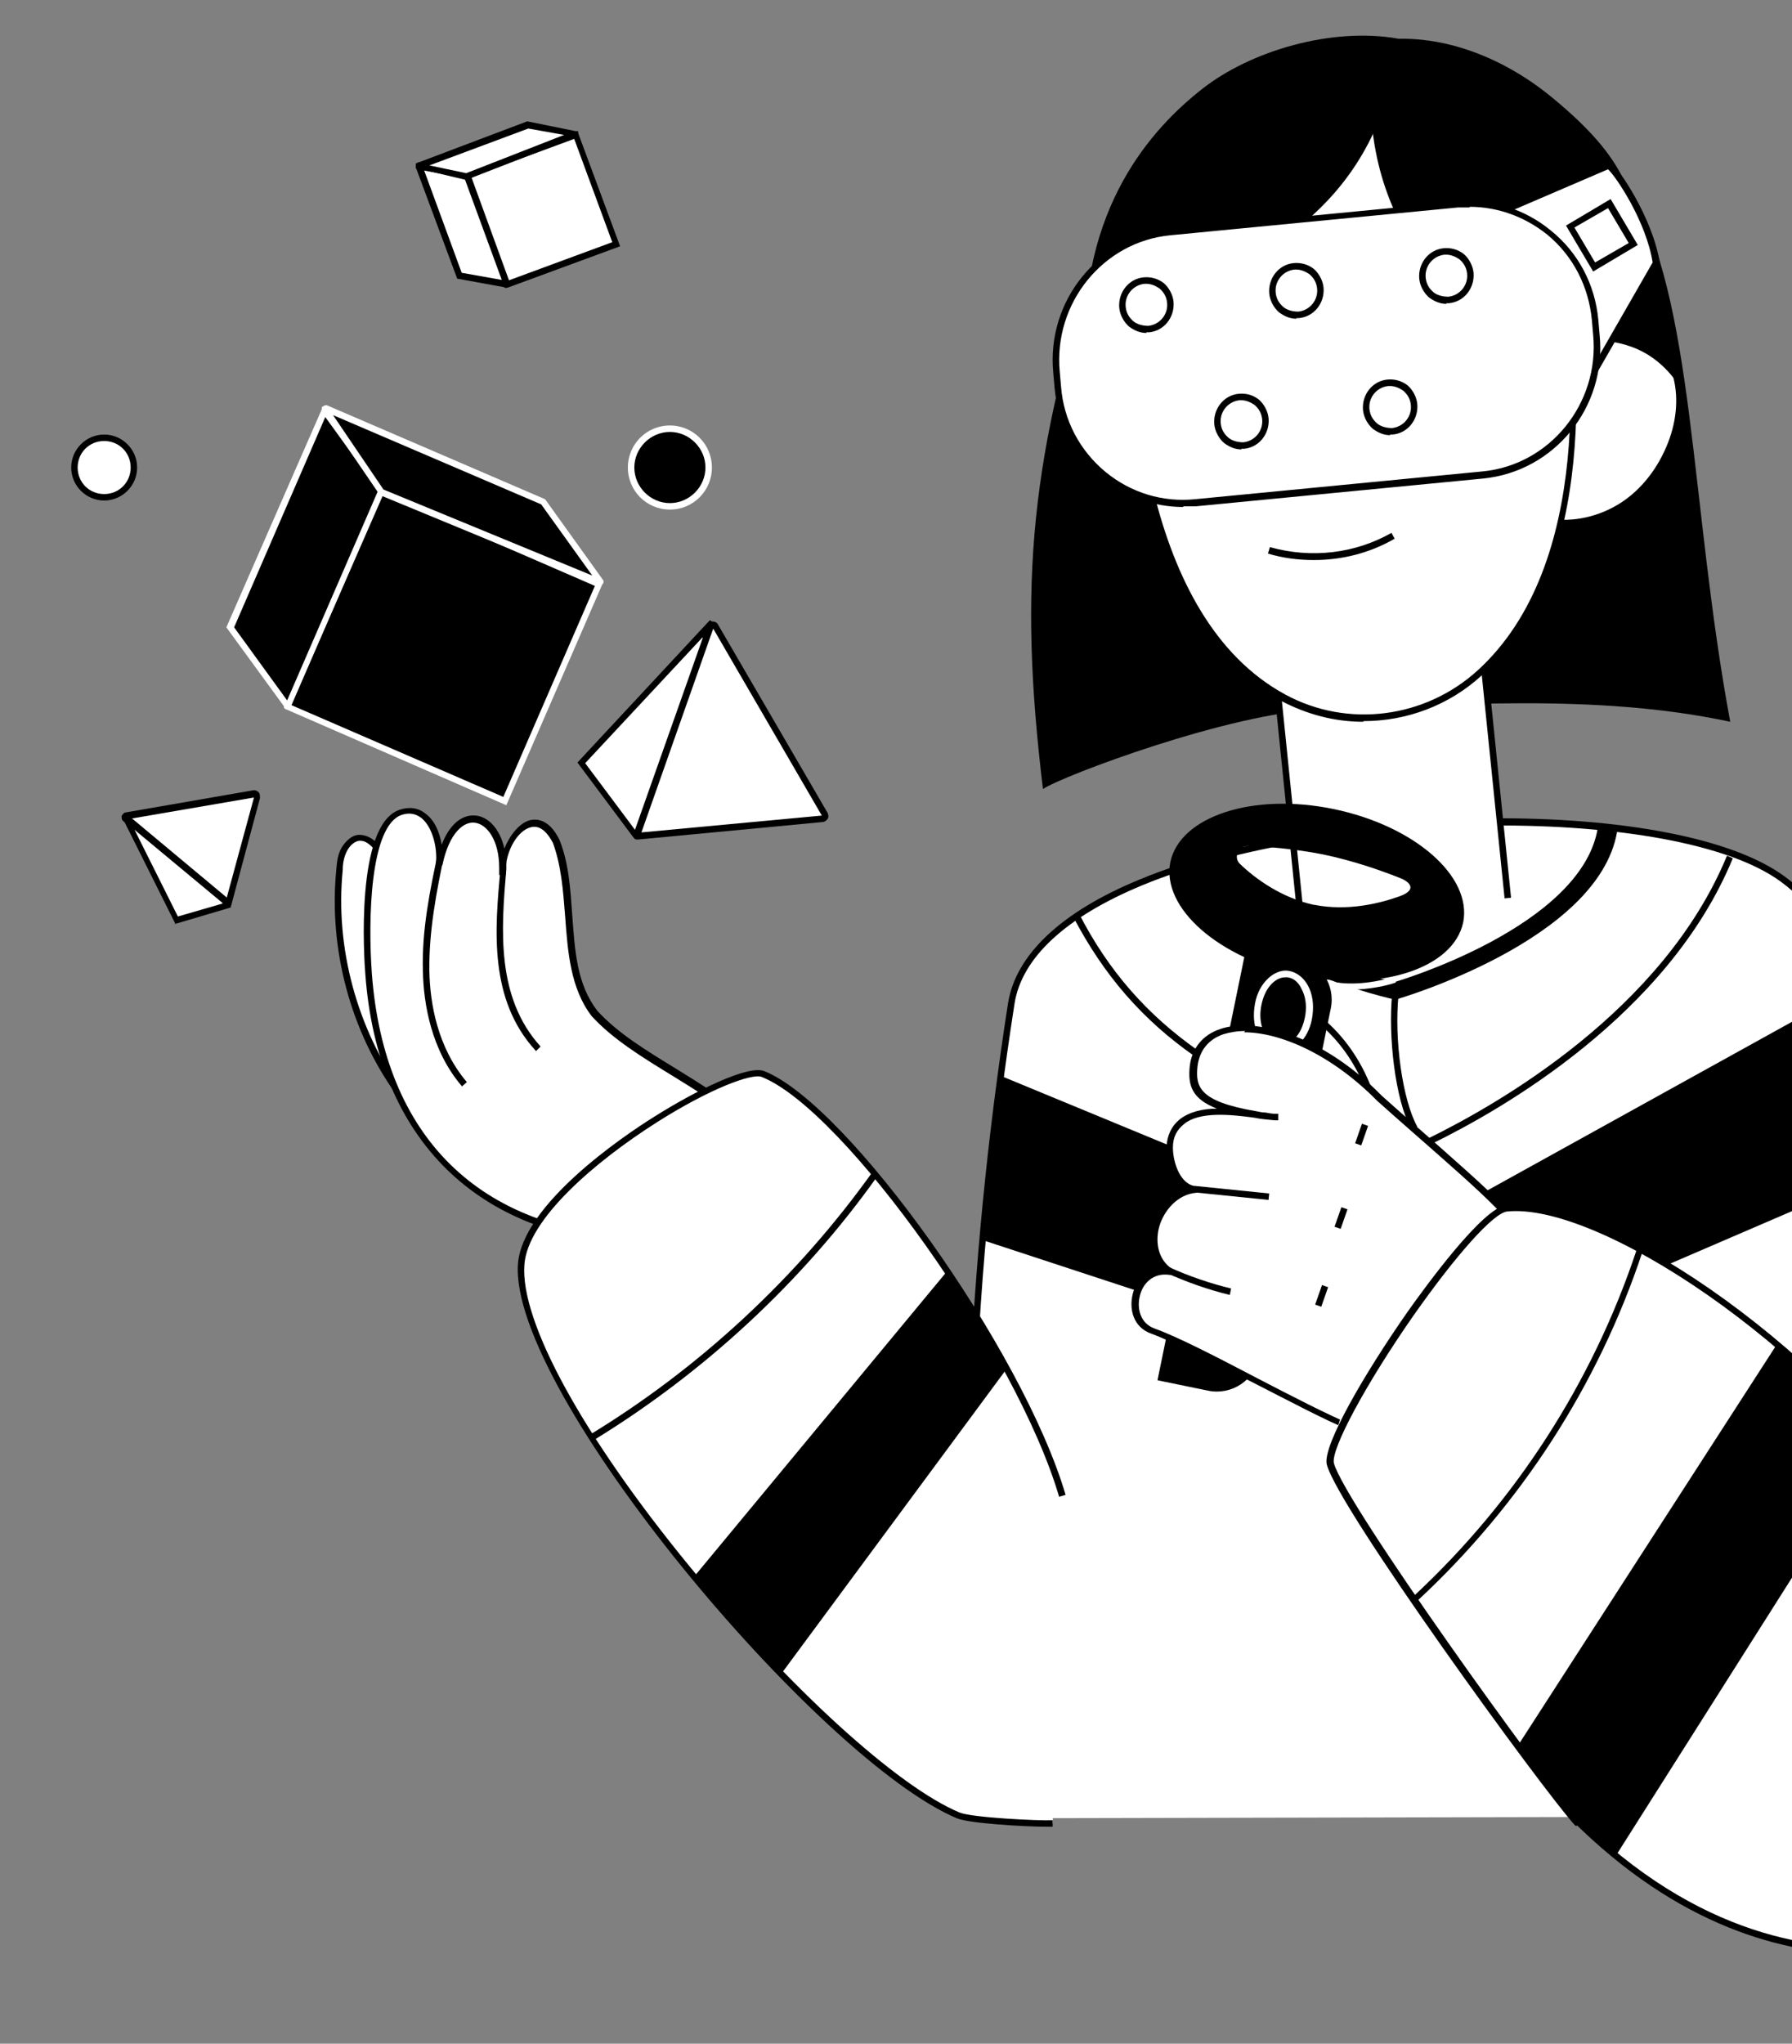<svg width="665" height="758" viewBox="0 0 665 758" fill="none" xmlns="http://www.w3.org/2000/svg">
<rect x="0" y="0" width="665" height="758" fill="#808080" stroke="none"/>
<g clip-path="url(#clip0_2986_150)">
<path d="M145.903 329.362C146.383 326.724 141.824 311.607 134.145 310.889C131.507 310.648 129.107 312.807 127.907 314.965C126.707 317.365 126.228 320.006 125.99 322.644C123.111 351.679 131.266 381.91 148.3 405.665L145.903 329.362Z" fill="white"/>
<path d="M147.342 406.385L149.262 404.944C132.466 381.43 124.307 351.437 127.187 322.644C127.187 320.244 127.669 317.606 128.866 315.448C129.828 313.527 131.986 311.607 133.907 311.848C135.824 311.848 137.745 313.527 139.666 315.927C143.262 320.727 144.942 327.682 144.704 329.123L147.103 329.603C147.583 327.444 145.424 319.765 141.583 314.727C139.424 311.607 136.786 309.927 134.145 309.689C130.786 309.21 128.148 312.089 126.707 314.486C125.269 317.127 125.028 319.765 124.79 322.644C121.91 351.917 130.066 382.63 147.342 406.385Z" fill="black"/>
<path d="M237.555 460.13C180.931 457.733 141.583 425.34 136.786 361.037C135.107 340.161 136.066 305.13 148.783 301.051C159.579 297.451 163.897 311.848 162.938 320.486C168.217 294.093 187.649 301.051 186.452 324.086C185.731 310.889 198.448 296.251 206.124 311.607C214.042 332.244 206.845 358.158 220.521 375.672C242.355 399.426 286.742 408.064 292.5 444.775C271.145 454.133 250.752 460.371 237.314 459.892L237.555 460.13Z" fill="white"/>
<path d="M239.476 461.33C251.952 461.33 269.945 456.292 293.218 446.216L294.179 445.733V444.775C290.341 420.54 270.186 408.303 250.752 396.306C240.193 389.83 229.397 383.351 221.721 374.951C214.042 365.113 213.324 352.637 212.362 339.441C211.645 329.844 211.162 320.244 207.566 311.368C203.724 303.689 199.166 303.689 196.769 304.169C192.928 305.13 189.331 309.448 187.169 314.727C185.49 307.289 181.172 302.969 176.614 302.489C172.296 302.01 167.255 304.651 163.897 313.289C163.179 308.727 161.259 304.169 157.9 301.769C155.259 299.61 151.9 299.131 148.303 300.331C131.748 305.848 135.107 355.758 135.586 361.516C140.145 422.699 177.334 459.171 237.314 461.571C238.035 461.571 238.755 461.571 239.235 461.571L239.476 461.33ZM291.3 444.295C268.028 454.371 249.311 459.412 237.555 458.933C177.814 456.533 142.545 421.74 137.986 361.037C136.545 341.12 137.266 306.33 149.021 302.251C151.9 301.289 154.3 301.769 156.459 303.451C160.538 306.81 162.459 314.727 161.738 320.486L164.138 320.965C166.776 308.489 172.293 304.651 176.135 305.13C180.693 305.61 185.252 311.607 185.252 321.924C185.252 322.886 185.252 323.606 185.252 324.565H187.652C187.652 323.606 187.652 322.886 187.652 321.924C188.131 314.968 192.21 308.01 197.007 306.81C200.848 305.848 203.486 309.448 205.166 312.568C208.283 320.965 209.004 330.562 209.724 339.92C210.683 352.878 211.645 366.554 219.562 376.872C227.479 385.509 238.514 392.227 249.073 398.706C267.786 410.223 287.221 421.981 291.059 444.536L291.3 444.295Z" fill="black"/>
<path d="M171.335 403.026L173.255 401.347C162.217 388.389 159.579 371.833 159.338 360.316C159.1 345.44 161.979 330.562 165.097 315.927L162.697 315.448C159.579 330.082 156.459 344.958 156.938 360.316C157.179 372.313 160.059 389.589 171.335 402.785V403.026ZM198.928 389.83L200.607 388.147C184.052 369.913 185.972 344.72 187.89 322.406V319.765H185.731V322.165C183.572 344.958 181.414 370.633 198.686 389.589L198.928 389.83Z" fill="black"/>
<path d="M228.438 90.383L213.562 49.833L173.014 64.709L187.649 105.259L228.2 90.383H228.438Z" fill="white"/>
<path d="M187.89 106.698H188.369L230.117 91.342L214.283 48.633L171.576 64.469L186.931 106.458L187.89 106.938V106.698ZM227 89.903L188.61 104.059L174.693 65.669L213.083 51.512L227.238 89.903H227Z" fill="black"/>
<path d="M187.89 105.259L173.255 65.189L155.738 62.07L170.617 102.62L187.89 105.739C187.89 105.739 188.131 105.739 187.89 105.499V105.259Z" fill="white"/>
<path d="M188.131 106.699L188.849 105.979C189.09 105.499 189.331 105.019 189.09 104.539L174.214 63.749H173.493L155.259 60.15L154.3 61.35V62.07L169.655 103.34L188.131 106.699ZM172.296 65.909L186.211 103.82L171.335 101.18L157.421 63.269L172.296 65.909Z" fill="black"/>
<path d="M213.321 49.353L195.807 45.994L155.259 61.11L173.014 64.949L213.321 49.353Z" fill="white"/>
<path d="M173.255 66.628L214.521 50.553V48.633H213.562L195.807 45.034H195.569L154.3 60.63V62.55H155.259L173.493 66.868L173.255 66.628ZM209.245 50.072L173.014 64.229L159.338 61.35L196.048 47.673L209.483 50.072H209.245ZM248.593 187.798C240.642 187.798 234.197 181.353 234.197 173.402C234.197 165.451 240.642 159.005 248.593 159.005C256.544 159.005 262.99 165.451 262.99 173.402C262.99 181.353 256.544 187.798 248.593 187.798Z" fill="black"/>
<path d="M248.593 188.998C257.231 188.998 264.187 182.04 264.187 173.402C264.187 164.764 257.231 157.806 248.593 157.806C239.955 157.806 232.997 164.764 232.997 173.402C232.997 182.04 239.955 188.998 248.593 188.998ZM248.593 160.206C255.79 160.206 261.79 166.204 261.79 173.402C261.79 180.6 255.79 186.599 248.593 186.599C241.393 186.599 235.397 180.6 235.397 173.402C235.397 166.204 241.393 160.206 248.593 160.206ZM38.655 184.439C32.558 184.439 27.617 179.498 27.617 173.402C27.617 167.306 32.558 162.365 38.655 162.365C44.749 162.365 49.69 167.306 49.69 173.402C49.69 179.498 44.749 184.439 38.655 184.439Z" fill="white"/>
<path d="M38.655 185.639C45.373 185.639 50.89 180.12 50.89 173.402C50.89 166.684 45.373 161.165 38.655 161.165C31.935 161.165 26.417 166.684 26.417 173.402C26.417 180.12 31.935 185.639 38.655 185.639ZM38.655 163.564C44.172 163.564 48.49 167.883 48.49 173.402C48.49 178.92 44.172 183.24 38.655 183.24C33.135 183.24 28.817 178.92 28.817 173.402C28.817 167.883 33.135 163.564 38.655 163.564ZM187.411 296.972L222.441 216.352L141.824 181.32L106.793 261.462C106.793 261.462 106.793 261.7 106.793 261.941L187.411 296.972Z" fill="black"/>
<path d="M106.314 263.141L187.89 298.651L223.879 215.872L141.104 179.881L105.355 261.7V262.42C105.593 262.9 106.073 263.141 106.314 263.141ZM186.69 295.531L107.993 261.462L142.304 183.24L220.762 217.311L186.69 295.772V295.531Z" fill="white"/>
<path d="M107.035 261.7L141.583 182.04C141.583 182.04 141.583 181.8 141.583 181.56L120.469 152.287L85.441 232.907L106.314 261.7C106.314 261.941 106.793 261.7 107.035 261.7Z" fill="black"/>
<path d="M106.073 262.9C106.314 262.9 106.555 262.9 106.793 262.9C107.273 262.9 107.755 262.42 107.993 261.941L142.545 182.28C142.545 181.8 142.545 181.08 142.545 180.6L120.949 150.847H119.51V151.567L84 232.669L105.355 261.941C105.355 261.941 105.835 262.42 106.073 262.42V262.9ZM140.383 181.8L106.555 259.779L86.879 232.669L120.71 154.686L140.383 181.8Z" fill="white"/>
<path d="M222.679 215.392L201.566 185.879L120.948 151.328C120.948 151.328 120.469 151.327 120.71 151.567L141.583 182.04L222.679 215.392C222.679 215.392 223.159 215.392 222.921 215.152L222.679 215.392Z" fill="black"/>
<path d="M140.624 183.479L221.959 217.072C222.441 217.31 223.159 217.072 223.638 216.59C224.121 216.111 224.121 215.391 223.638 214.912L202.286 185.159L121.431 150.368C120.948 150.128 120.231 150.368 119.748 150.848C119.269 151.327 119.269 152.047 119.748 152.527L140.862 183.479H140.624ZM219.8 213.472L142.303 181.56L123.589 153.967L200.845 187.078L219.8 213.472Z" fill="white"/>
<path d="M408.866 88.223C381.993 168.123 377.914 217.072 387.031 292.651C393.99 287.855 457.093 264.1 490.203 263.141C537.228 261.7 591.693 256.903 642.078 267.7C611.847 105.019 649.995 -36.546 408.866 88.463V88.223Z" fill="black"/>
<path d="M584.014 674.159C671.109 761.255 756.284 708.711 765.161 700.073C843.139 622.091 721.254 369.913 661.512 326.003C607.527 286.413 386.073 302.489 375.276 372.072C359.441 474.047 356.321 570.984 363.038 674.397L584.254 673.918L584.014 674.159Z" fill="white"/>
<path d="M691.264 724.787C695.822 724.787 699.901 724.787 703.979 724.066C736.61 720.707 760.843 705.832 765.882 700.79C785.796 680.877 794.194 648.963 790.835 605.777C782.677 498.522 705.899 356.958 662.232 325.044C622.403 295.772 494.759 296.493 422.783 326.244C393.749 338.241 376.955 354.078 374.076 372.072C358.721 470.93 354.883 567.146 361.838 674.639H364.238C357.279 566.905 361.121 470.929 376.476 372.313C379.114 355.278 395.431 340.161 423.741 328.403C493.8 299.372 622.163 298.651 660.792 326.965C703.259 358.158 780.517 501.402 788.435 606.015C791.794 648.484 783.636 679.918 764.202 699.111C744.768 718.307 738.529 718.307 703.74 721.666C674.468 724.545 630.081 718.549 584.734 673.198L583.055 674.877C622.883 714.708 662.232 724.787 691.264 724.787Z" fill="black"/>
<path d="M694.382 362.716L518.752 459.892L371.197 398.947L364.479 459.892L520.914 511.24L729.892 421.261L694.382 362.716Z" fill="black"/>
<path d="M550.101 232.965L560.235 332.745L483.373 340.552L473.239 240.772L550.101 232.965Z" fill="white"/>
<path d="M481.565 341.12L483.962 340.882L473.886 242.265L548.266 234.586L558.342 333.203L560.741 332.962L550.424 231.948L471.248 240.107L481.565 341.12Z" fill="black"/>
<path d="M581.376 126.853C586.654 119.895 596.731 117.495 604.889 120.375C613.046 123.254 619.284 130.692 621.684 139.09C624.083 147.488 623.123 156.606 620.004 164.764C616.405 174.121 610.167 182.519 601.77 187.798C593.372 193.317 582.815 195.476 573.218 193.557C583.055 172.922 586.414 149.408 581.376 126.853Z" fill="white"/>
<path d="M580.415 195.236C588.093 195.236 596.011 192.837 602.728 188.518C611.126 183.239 617.844 174.842 621.443 164.764C624.802 155.646 625.522 146.289 623.122 138.37C620.483 129.253 613.765 121.815 605.607 118.935C596.49 115.816 586.174 118.695 580.655 125.894V126.853C585.214 148.208 582.335 171.482 572.258 192.837L571.538 194.277H572.978C575.377 194.996 577.776 195.236 580.176 195.236H580.415ZM597.93 120.135C600.329 120.135 602.489 120.615 604.648 121.335C612.086 123.974 618.324 130.692 620.723 139.09C622.883 146.528 622.403 155.406 619.044 164.044C615.445 173.402 609.207 181.56 601.289 186.598C593.372 191.637 583.775 193.797 574.897 192.357C584.495 171.242 587.374 147.968 582.575 126.853C586.174 122.534 591.692 120.135 597.691 120.135H597.93Z" fill="black"/>
<path d="M579.696 97.821C587.374 145.089 588.094 213.712 548.986 249.462C528.831 267.7 500.038 271.779 476.045 258.821C425.662 231.707 417.745 152.527 418.462 103.099C418.462 92.782 421.342 82.705 426.38 73.827C466.21 4.244 561.701 12.162 579.456 97.821H579.696Z" fill="white"/>
<path d="M506.038 267.458C521.873 267.458 537.707 261.7 549.945 250.424C593.852 210.353 586.174 130.212 580.896 97.821C572.738 58.71 547.786 32.317 513.714 26.798C479.407 21.28 444.855 39.515 425.662 73.347C420.621 82.225 417.742 92.542 417.503 103.1C416.545 149.648 423.021 231.707 475.566 260.02C485.162 265.058 495.48 267.7 505.797 267.7L506.038 267.458ZM578.736 98.061C584.014 130.213 591.453 209.153 548.504 248.503C528.831 266.5 500.038 270.099 477.007 257.62C423.741 228.828 419.424 139.81 420.142 102.86C420.142 92.782 423.021 82.704 428.059 74.307C446.776 41.435 480.365 23.679 513.714 28.958C546.586 34.236 571.058 59.91 578.976 98.061H578.736Z" fill="black"/>
<path d="M487.562 173.402L488.521 171.242C484.445 169.563 480.604 167.164 477.486 164.044C487.803 155.886 494.521 143.17 495.238 129.973C495.959 116.296 490.442 102.619 480.366 93.262L478.686 94.942C488.283 103.819 493.559 116.776 492.841 129.733C492.121 142.69 485.404 155.166 475.086 162.845L473.886 163.564L474.845 164.524C478.445 168.363 483.004 171.242 487.803 173.402H487.562ZM518.514 14.561C515.876 49.593 497.879 70.707 484.683 81.984C465.969 97.82 424.941 132.852 402.628 132.852C400.228 76.706 428.059 47.193 446.055 33.036C464.049 18.88 494.041 10.002 518.752 14.321L518.514 14.561ZM487.562 207.714C498.121 207.714 508.438 205.074 517.555 199.795L516.355 197.636C502.917 205.314 486.604 207.234 471.248 202.915L470.528 205.314C476.045 206.994 481.804 207.714 487.562 207.714ZM457.331 142.929C453.224 142.929 449.893 139.599 449.893 135.491C449.893 131.383 453.224 128.053 457.331 128.053C461.438 128.053 464.769 131.383 464.769 135.491C464.769 139.599 461.438 142.929 457.331 142.929ZM526.431 139.81C522.324 139.81 518.993 136.48 518.993 132.372C518.993 128.264 522.324 124.934 526.431 124.934C530.538 124.934 533.869 128.264 533.869 132.372C533.869 136.48 530.538 139.81 526.431 139.81ZM518.273 370.633C518.273 370.633 593.132 349.037 600.09 308.489L592.892 307.289C586.654 343.999 517.793 364.154 517.793 364.154C517.793 364.154 460.69 353.596 448.455 318.565L441.497 320.485C452.052 357.196 518.273 370.872 518.273 370.872V370.633Z" fill="black"/>
<path d="M510.596 15.041C533.869 11.682 557.383 21.04 575.377 35.676C605.368 60.15 604.888 72.387 611.606 94.701C618.324 117.016 616.165 111.257 622.403 141.97C602.488 114.137 571.778 133.812 554.262 122.055C538.186 111.257 500.038 77.426 510.355 15.041H510.596Z" fill="black"/>
<path d="M508.676 405.664C505.317 395.588 499.079 386.468 491.162 379.271C488.521 376.871 485.162 374.713 481.804 375.433C478.445 376.151 476.045 379.512 475.086 382.871C473.645 387.43 473.645 392.227 475.086 396.547C475.807 399.185 477.007 401.826 479.404 403.026C480.845 403.744 482.762 403.985 484.442 403.985C492.121 404.226 499.559 404.706 508.676 405.664Z" fill="white"/>
<path d="M510.355 407.106L509.635 405.423C506.038 395.106 500.038 385.751 491.88 378.551C489.483 376.392 485.642 373.513 481.565 374.472C476.766 375.433 474.607 380.71 473.886 382.871C472.448 387.43 472.448 392.709 473.886 397.268C474.845 400.865 476.524 403.265 478.924 404.465C480.845 405.426 482.762 405.423 484.442 405.423C491.88 405.665 499.559 406.144 508.435 407.106H510.355ZM483.245 376.633C485.404 376.633 487.803 377.83 490.442 380.471C497.879 386.951 503.397 395.347 506.997 404.706C498.838 403.744 491.641 403.506 484.683 403.265C483.004 403.265 481.324 403.265 480.124 402.544C478.445 401.585 477.007 399.668 476.286 396.789C475.086 392.468 475.086 387.909 476.286 383.589C476.766 382.151 478.445 377.592 482.045 376.872C482.283 376.872 482.765 376.872 483.004 376.872L483.245 376.633Z" fill="black"/>
<path d="M394.231 554.908C378.876 502.84 315.293 411.423 283.142 398.468C272.345 394.147 195.569 438.295 193.41 469.009C190.049 517.236 306.897 653.042 355.6 673.439C360.4 675.359 385.352 676.797 390.631 676.318L394.231 554.908Z" fill="white"/>
<path d="M388.472 677.518C389.431 677.518 390.152 677.518 390.631 677.518V675.118C385.593 675.359 360.638 674.159 356.08 672.239C333.048 662.642 292.741 625.932 255.79 580.822C216.441 532.833 192.928 490.123 194.607 469.009C195.807 452.212 220.762 430.857 243.793 416.223C263.469 403.744 279.062 397.985 282.662 399.426C313.373 411.664 377.435 501.881 393.031 555.146L395.431 554.429C379.593 500.681 314.814 409.744 283.621 397.268C277.624 394.868 258.19 404.464 242.593 414.302C231.079 421.502 193.89 446.695 192.21 468.771C188.852 516.036 303.776 652.804 355.121 674.397C359.68 676.318 380.555 677.518 388.472 677.518ZM481.385 354.787L462.583 350.927L429.537 511.929L448.339 515.789C457.035 517.575 465.533 511.972 467.319 503.273L493.852 374.001C495.638 365.305 490.036 356.808 481.34 355.022L481.385 354.787Z" fill="black"/>
<path d="M495 300.089C524.99 306.33 546.345 325.044 542.986 342.079C539.387 359.116 512.276 367.992 482.283 361.754C452.293 355.516 430.938 336.803 434.297 319.765C437.897 302.73 465.01 293.851 495 300.089ZM487.804 335.603C500.038 338.002 511.794 335.123 519.232 332.482C526.669 329.844 522.593 326.723 519.232 325.524C512.514 322.885 502.438 319.286 490.921 316.886C479.886 314.727 469.807 314.006 463.09 313.768C459.49 313.768 457.573 318.086 460.211 320.486C465.969 326.003 475.566 332.961 487.562 335.603H487.804Z" fill="black"/>
<path d="M475.328 390.068C477.966 390.068 480.604 388.868 482.762 386.468C485.162 383.83 486.603 380.471 487.083 376.392C487.562 372.554 487.083 368.713 485.404 365.595C483.724 362.475 481.083 360.554 478.207 360.075C475.328 359.596 472.207 361.037 469.807 363.675C467.407 366.313 465.969 369.672 465.49 373.751C465.01 377.592 465.49 381.43 467.169 384.551C468.848 387.668 471.486 389.589 474.366 390.068C474.607 390.068 475.086 390.068 475.328 390.068ZM477.007 362.475C477.007 362.475 477.486 362.475 477.724 362.475C479.886 362.716 481.804 364.154 483.004 366.795C484.445 369.434 484.924 372.792 484.442 376.151C483.962 379.51 482.762 382.63 480.845 384.789C478.924 386.95 476.766 387.909 474.607 387.668C472.448 387.43 470.528 385.989 469.328 383.351C467.89 380.709 467.407 377.351 467.89 373.992C468.369 370.633 469.569 367.513 471.486 365.354C473.166 363.434 475.086 362.475 477.007 362.475Z" fill="white"/>
<path d="M512.035 407.344C482.045 376.63 445.097 373.992 442.935 395.827C440.776 417.661 444.135 411.182 474.607 414.782C462.849 413.582 435.497 406.385 434.297 425.82C434.297 432.057 437.176 440.937 444.376 441.416C429.98 442.137 422.542 463.492 434.538 471.888C421.103 469.729 416.783 489.643 428.3 493.964C444.614 499.96 482.524 521.795 502.197 529.953C506.038 529.953 517.793 528.995 519.473 525.636C564.82 447.654 599.37 484.364 511.797 407.344H512.035Z" fill="white"/>
<path d="M501.959 531.153H502.197C502.197 531.153 518.035 530.915 520.673 526.354C534.349 502.84 547.066 489.643 555.462 481.005C562.9 473.329 567.459 468.768 567.219 462.771C566.979 453.892 555.462 444.054 525.231 417.423C521.393 414.061 517.314 410.464 512.755 406.385C490.921 384.071 465.969 377.113 452.773 381.671C446.294 383.83 442.214 388.868 441.497 395.588C440.776 402.785 442.456 407.585 451.573 411.185C446.294 411.185 441.256 412.382 437.656 415.261C434.776 417.661 433.097 421.02 432.859 425.578C432.859 430.619 434.779 437.816 439.338 440.937C433.338 443.095 429.259 448.613 427.58 454.133C425.9 460.371 427.1 466.13 430.7 470.209C425.18 470.688 421.583 475.009 420.383 479.806C418.942 485.326 420.383 492.285 427.341 494.681C435.738 497.802 450.614 505.481 465.249 512.919C478.445 519.636 491.88 526.836 501.479 530.674L501.959 531.153ZM461.649 382.871C474.845 382.871 493.8 390.789 511.076 408.303C515.635 412.382 519.714 415.982 523.552 419.34C552.583 444.775 564.58 455.333 564.82 463.009C564.82 467.809 560.742 472.129 553.783 479.326C545.145 488.205 532.19 501.402 518.514 525.157C517.314 527.315 508.197 528.754 502.438 528.754C493.08 524.916 479.645 517.957 466.69 511.24C451.573 503.319 437.176 495.881 428.538 492.764C423.021 490.843 421.821 485.085 423.021 480.526C423.98 476.447 427.58 471.888 434.059 472.847H435.018L435.738 471.168L435.018 470.688C429.259 466.85 428.78 459.892 430.218 454.854C431.9 449.095 436.938 442.854 444.135 442.375V439.975C438.138 439.737 435.259 431.337 435.259 425.578C435.259 421.74 436.697 419.102 439.338 416.94C445.094 412.144 456.611 413.344 465.49 414.544C467.649 415.023 470.287 415.261 472.928 415.502C473.407 415.502 473.886 415.502 474.366 415.502V413.102C474.366 413.102 473.645 413.102 473.407 413.102C472.207 413.102 470.766 412.864 469.566 412.623C468.369 412.623 467.407 412.382 466.207 412.144C444.855 408.544 443.655 403.026 444.376 395.588C445.094 389.589 448.452 385.509 453.973 383.589C456.373 382.871 459.011 382.392 462.131 382.392L461.649 382.871Z" fill="black"/>
<path d="M443.292 439.837L470.983 442.65L470.741 445.037L443.051 442.225L443.292 439.837ZM456.372 480.285L456.852 477.888C448.935 475.968 441.255 473.329 433.817 469.968L432.859 472.129C440.297 475.488 448.455 478.367 456.372 480.285ZM505.418 416.788L507.681 417.582L505.143 424.827L502.878 424.033L505.418 416.788ZM497.779 447.743L500.044 448.533L497.507 455.782L495.241 454.988L497.779 447.743ZM490.588 476.615L492.854 477.409L490.313 484.657L488.051 483.863L490.588 476.615Z" fill="black"/>
<path d="M717.656 561.625C673.029 496.602 593.612 444.774 559.542 448.133C525.473 451.492 491.162 531.394 494.042 542.912C497.88 558.026 572.498 661.68 585.934 676.318L717.656 561.625Z" fill="white"/>
<path d="M584.974 677.277L586.653 675.597C573.457 660.963 498.838 557.308 495 542.671C493.8 537.633 506.759 513.398 524.511 487.964C540.348 465.409 554.262 449.813 559.3 449.333C592.652 445.975 671.828 497.561 716.455 562.346L718.374 560.905C673.268 495.402 593.132 443.575 559.062 446.933C550.183 447.895 528.831 477.406 522.352 486.526C506.756 508.84 490.683 536.191 492.362 543.15C496.438 559.226 572.258 663.601 584.494 677.039L584.974 677.277Z" fill="black"/>
<path d="M526.431 593.298C564.34 558.026 593.132 513.639 609.447 464.45L607.288 463.73C590.973 512.678 562.421 556.829 524.752 591.86L526.19 593.539L526.431 593.298ZM219.321 534.753C260.828 509.56 297.779 475.488 325.849 435.898L323.931 434.457C295.859 473.809 259.39 507.64 218.121 532.594L219.321 534.753ZM530.99 424.381C556.662 411.902 619.044 376.63 643.037 318.327L640.878 317.365C617.125 374.951 555.462 409.744 530.031 422.22L530.99 424.381ZM443.414 391.747L444.855 389.83C425.659 376.392 411.266 360.075 400.228 338.482L398.069 339.682C409.586 361.754 423.98 378.313 443.655 391.988L443.414 391.747ZM523.793 419.102L525.952 417.902C520.431 407.823 517.314 385.509 518.993 368.954H516.593C515.155 383.83 517.555 407.585 523.793 419.102Z" fill="black"/>
<path d="M571.778 154.927L550.904 85.344C550.183 82.945 550.904 81.025 552.104 80.545L596.73 61.35C599.37 63.029 611.846 81.265 614.485 97.341L578.976 159.246C577.296 161.885 572.977 159.246 571.538 154.927H571.778Z" fill="white"/>
<path d="M577.297 161.645C578.496 161.645 579.696 160.925 580.176 159.966L615.925 97.821V97.341C613.285 81.025 600.81 62.309 597.69 60.39H597.21L551.865 79.585C549.945 80.305 548.986 82.945 549.945 85.824L570.818 155.407C571.778 158.526 574.417 161.165 576.816 161.645C576.816 161.645 577.057 161.645 577.297 161.645ZM613.286 97.341L578.016 158.766C578.016 159.246 577.536 159.246 577.056 159.246C575.617 159.246 573.698 157.326 572.978 154.687L552.104 85.104C551.624 83.424 551.865 81.985 552.583 81.745L596.731 62.789C599.849 65.669 610.887 82.225 613.286 97.341Z" fill="black"/>
<path d="M392.552 143.65L392.069 138.131C389.672 111.977 408.386 88.703 434.297 86.304L541.066 75.986C566.74 73.587 589.533 92.782 592.173 118.936L592.652 124.454C595.052 150.608 576.337 173.882 550.424 176.281L443.655 186.599C417.983 188.998 395.19 169.803 392.552 143.65Z" fill="white"/>
<path d="M439.097 187.799C440.538 187.799 442.217 187.799 443.655 187.799L550.424 177.481C576.816 174.842 596.251 151.087 593.612 124.214L593.132 118.696C591.932 105.499 585.694 93.742 575.617 85.584C565.78 77.426 553.304 73.587 540.828 74.787L434.059 85.104C407.666 87.743 388.231 111.497 390.869 138.371L391.352 143.89C392.552 157.086 398.79 168.843 408.866 177.001C417.504 184.199 428.059 188.039 439.097 188.039V187.799ZM545.386 76.706C555.704 76.706 565.78 80.305 574.178 87.023C583.775 94.942 589.533 106.219 590.733 118.696L591.212 124.214C593.612 149.648 575.137 172.442 550.183 174.842L443.417 185.159C431.421 186.359 419.662 182.76 410.307 175.082C400.707 167.164 394.71 155.886 393.752 143.41L393.269 137.891C390.869 112.457 409.345 89.663 434.297 87.263L541.066 76.946C542.507 76.946 543.945 76.946 545.386 76.946V76.706Z" fill="black"/>
<path d="M425.421 123.255C425.662 123.255 426.141 123.255 426.38 123.255C431.9 122.775 435.976 117.736 435.497 111.977C435.259 109.338 433.818 106.698 431.9 105.019C429.738 103.339 427.1 102.62 424.462 102.86C418.942 103.339 414.862 108.378 415.345 114.137C415.583 116.776 417.024 119.415 418.942 121.095C420.862 122.535 423.021 123.495 425.421 123.495V123.255ZM425.421 105.259C427.1 105.259 428.78 105.979 430.221 106.938C431.9 108.378 432.859 110.058 433.097 112.217C433.579 116.536 430.459 120.375 426.141 120.855C424.221 120.855 422.062 120.375 420.621 119.176C418.942 117.736 417.983 116.056 417.742 113.897C417.262 109.578 420.383 105.739 424.7 105.259C424.942 105.259 425.18 105.259 425.421 105.259ZM481.083 117.976C481.324 117.976 481.804 117.976 482.045 117.976C487.562 117.496 491.642 112.457 491.162 106.699C490.921 104.059 489.483 101.42 487.562 99.741C485.404 98.061 482.762 97.341 480.124 97.581C474.607 98.061 470.528 103.1 471.007 108.858C471.248 111.497 472.686 114.137 474.607 115.816C476.524 117.256 478.686 118.216 481.083 118.216V117.976ZM481.083 99.98C482.762 99.98 484.442 100.7 485.883 101.66C487.562 103.1 488.521 104.779 488.762 106.939C489.242 111.258 486.124 115.097 481.804 115.576C479.883 115.576 477.724 115.097 476.286 113.897C474.607 112.457 473.645 110.778 473.407 108.618C472.928 104.299 476.045 100.46 480.366 99.98C480.604 99.98 480.845 99.98 481.083 99.98ZM536.748 112.457C536.987 112.457 537.469 112.457 537.707 112.457C543.228 111.977 547.304 106.938 546.824 101.18C546.583 98.541 545.145 95.901 543.225 94.222C541.066 92.542 538.428 91.822 535.79 92.062C530.269 92.542 526.19 97.581 526.669 103.34C526.911 105.979 528.352 108.618 530.269 110.298C532.19 111.737 534.349 112.697 536.748 112.697V112.457ZM536.748 94.462C538.428 94.462 540.107 95.182 541.545 96.141C543.225 97.581 544.186 99.26 544.425 101.42C544.904 105.739 541.786 109.578 537.469 110.058C535.548 110.058 533.39 109.578 531.949 108.378C530.269 106.938 529.311 105.259 529.069 103.1C528.59 98.781 531.71 94.942 536.028 94.462C536.269 94.462 536.507 94.462 536.748 94.462ZM460.69 166.444C460.931 166.444 461.411 166.444 461.649 166.444C467.169 165.964 471.248 160.925 470.766 155.167C470.528 152.527 469.087 149.888 467.169 148.208C465.01 146.529 462.61 145.809 459.731 146.049C454.214 146.529 450.135 151.568 450.614 157.326C450.852 159.966 452.293 162.605 454.214 164.284C456.131 165.724 458.29 166.684 460.69 166.684V166.444ZM460.69 148.448C462.369 148.448 464.049 149.168 465.49 150.128C467.169 151.568 468.128 153.247 468.369 155.406C468.848 159.725 465.728 163.565 461.411 164.045C459.49 164.045 457.331 163.565 455.893 162.365C454.211 160.925 453.252 159.246 453.014 157.086C452.531 152.767 455.652 148.928 459.969 148.448C460.211 148.448 460.452 148.448 460.69 148.448ZM515.873 161.165C516.114 161.165 516.593 161.165 516.835 161.165C522.352 160.685 526.431 155.646 525.952 149.888C525.711 147.249 524.273 144.609 522.352 142.93C520.193 141.25 517.555 140.53 514.914 140.77C509.397 141.25 505.317 146.289 505.797 152.048C506.038 154.687 507.476 157.326 509.397 159.006C511.314 160.445 513.476 161.405 515.873 161.405V161.165ZM515.873 143.17C517.552 143.17 519.235 143.89 520.673 144.849C522.352 146.289 523.311 147.969 523.552 150.128C524.031 154.447 520.914 158.286 516.593 158.766C514.676 158.766 512.514 158.286 511.076 157.086C509.397 155.646 508.438 153.967 508.197 151.808C507.717 147.489 510.835 143.65 515.155 143.17C515.393 143.17 515.635 143.17 515.873 143.17ZM696.781 534.991L599.61 688.315C599.61 688.315 588.093 678.718 584.014 674.159C578.975 668.401 563.381 647.284 563.381 647.284L659.592 498.281L697.021 534.991H696.781ZM373.597 507.64L289.859 620.891L257.469 584.901L351.521 471.409L373.597 507.64Z" fill="black"/>
<path d="M265.148 231.707L305.935 301.772C306.414 302.489 305.935 303.451 304.976 303.451L236.597 309.927C236.597 309.927 236.117 309.927 236.355 309.448L263.707 231.707C263.707 230.989 264.669 230.989 265.148 231.707Z" fill="white"/>
<path d="M236.835 311.368L305.217 304.889C305.935 304.889 306.655 304.41 307.135 303.689C307.614 302.972 307.376 302.251 307.135 301.53L266.348 231.469C265.869 230.748 265.148 230.507 264.428 230.507C263.707 230.507 262.99 230.989 262.748 231.707L235.397 309.448C235.397 309.927 235.397 310.409 235.397 310.889C235.638 311.368 236.117 311.368 236.597 311.368H236.835ZM264.669 233.148L304.976 302.489L238.035 308.73L264.669 233.148Z" fill="black"/>
<path d="M263.948 231.707L236.597 309.689C236.597 309.927 236.117 309.927 236.117 309.689L216.203 282.814L264.19 231.469L263.948 231.707Z" fill="white"/>
<path d="M236.117 311.127C236.597 311.127 237.076 310.648 237.317 310.168L265.148 231.228L263.469 230.028L262.749 230.748L214.283 282.814L234.917 310.41C235.156 310.889 235.635 311.127 236.117 311.127ZM260.828 236.507L235.635 307.768L217.162 283.055L260.59 236.507H260.828Z" fill="black"/>
<path d="M47.052 302.489L94.076 294.334C94.797 294.334 95.517 294.813 95.276 295.772L84.721 335.123C84.721 335.123 84.48 335.361 84.241 335.123L46.572 303.93C46.093 303.451 46.331 302.73 47.052 302.489Z" fill="white"/>
<path d="M84.48 336.323C84.48 336.323 84.721 336.323 84.959 336.323C85.441 336.323 85.921 335.841 85.921 335.361L96.476 296.013C96.476 295.292 96.476 294.331 95.997 293.851C95.517 293.372 94.559 292.893 93.838 293.134L46.811 301.289C46.093 301.289 45.373 302.01 45.131 302.73C45.131 303.451 45.131 304.169 45.852 304.651L83.521 335.841C83.762 335.841 84.241 336.082 84.48 336.082V336.323ZM94.317 295.531L84 333.441L48.252 303.689L94.317 295.772V295.531Z" fill="black"/>
<path d="M46.09 303.21L84.48 335.123C84.48 335.123 84.48 335.362 84.48 335.603L65.045 341.361L46.09 303.451V303.21Z" fill="white"/>
<path d="M64.566 342.799L85.68 336.561V335.603C86.159 335.123 85.68 334.641 85.68 334.162L46.572 301.531L45.131 302.73L45.611 303.689L65.045 342.561L64.566 342.799ZM82.562 335.123L66.007 339.92L49.931 307.768L82.562 334.882V335.123ZM517.555 363.196C513.476 364.634 503.638 366.796 495.959 365.354L517.555 363.196Z" fill="black"/>
<path d="M501.479 367.034C507.955 367.034 514.676 365.595 518.035 364.396L517.314 362.237C513.235 363.675 503.879 365.595 496.2 364.396L495.721 366.795C497.641 367.034 499.559 367.275 501.479 367.275V367.034ZM600.856 72.342L609.597 87.243L595.112 95.742L586.37 80.841L600.856 72.342Z" fill="white"/>
<path d="M591.212 100.7L607.767 90.862L597.691 73.826L581.135 83.664L591.212 100.7ZM604.408 90.142L591.932 97.341L584.254 84.384L596.731 77.186L604.408 90.142Z" fill="black"/>
</g>
<defs>
<clipPath id="clip0_2986_150">
<rect width="665" height="758" fill="white" transform="matrix(-1 0 0 1 665 0)"/>
</clipPath>
</defs>
</svg>
